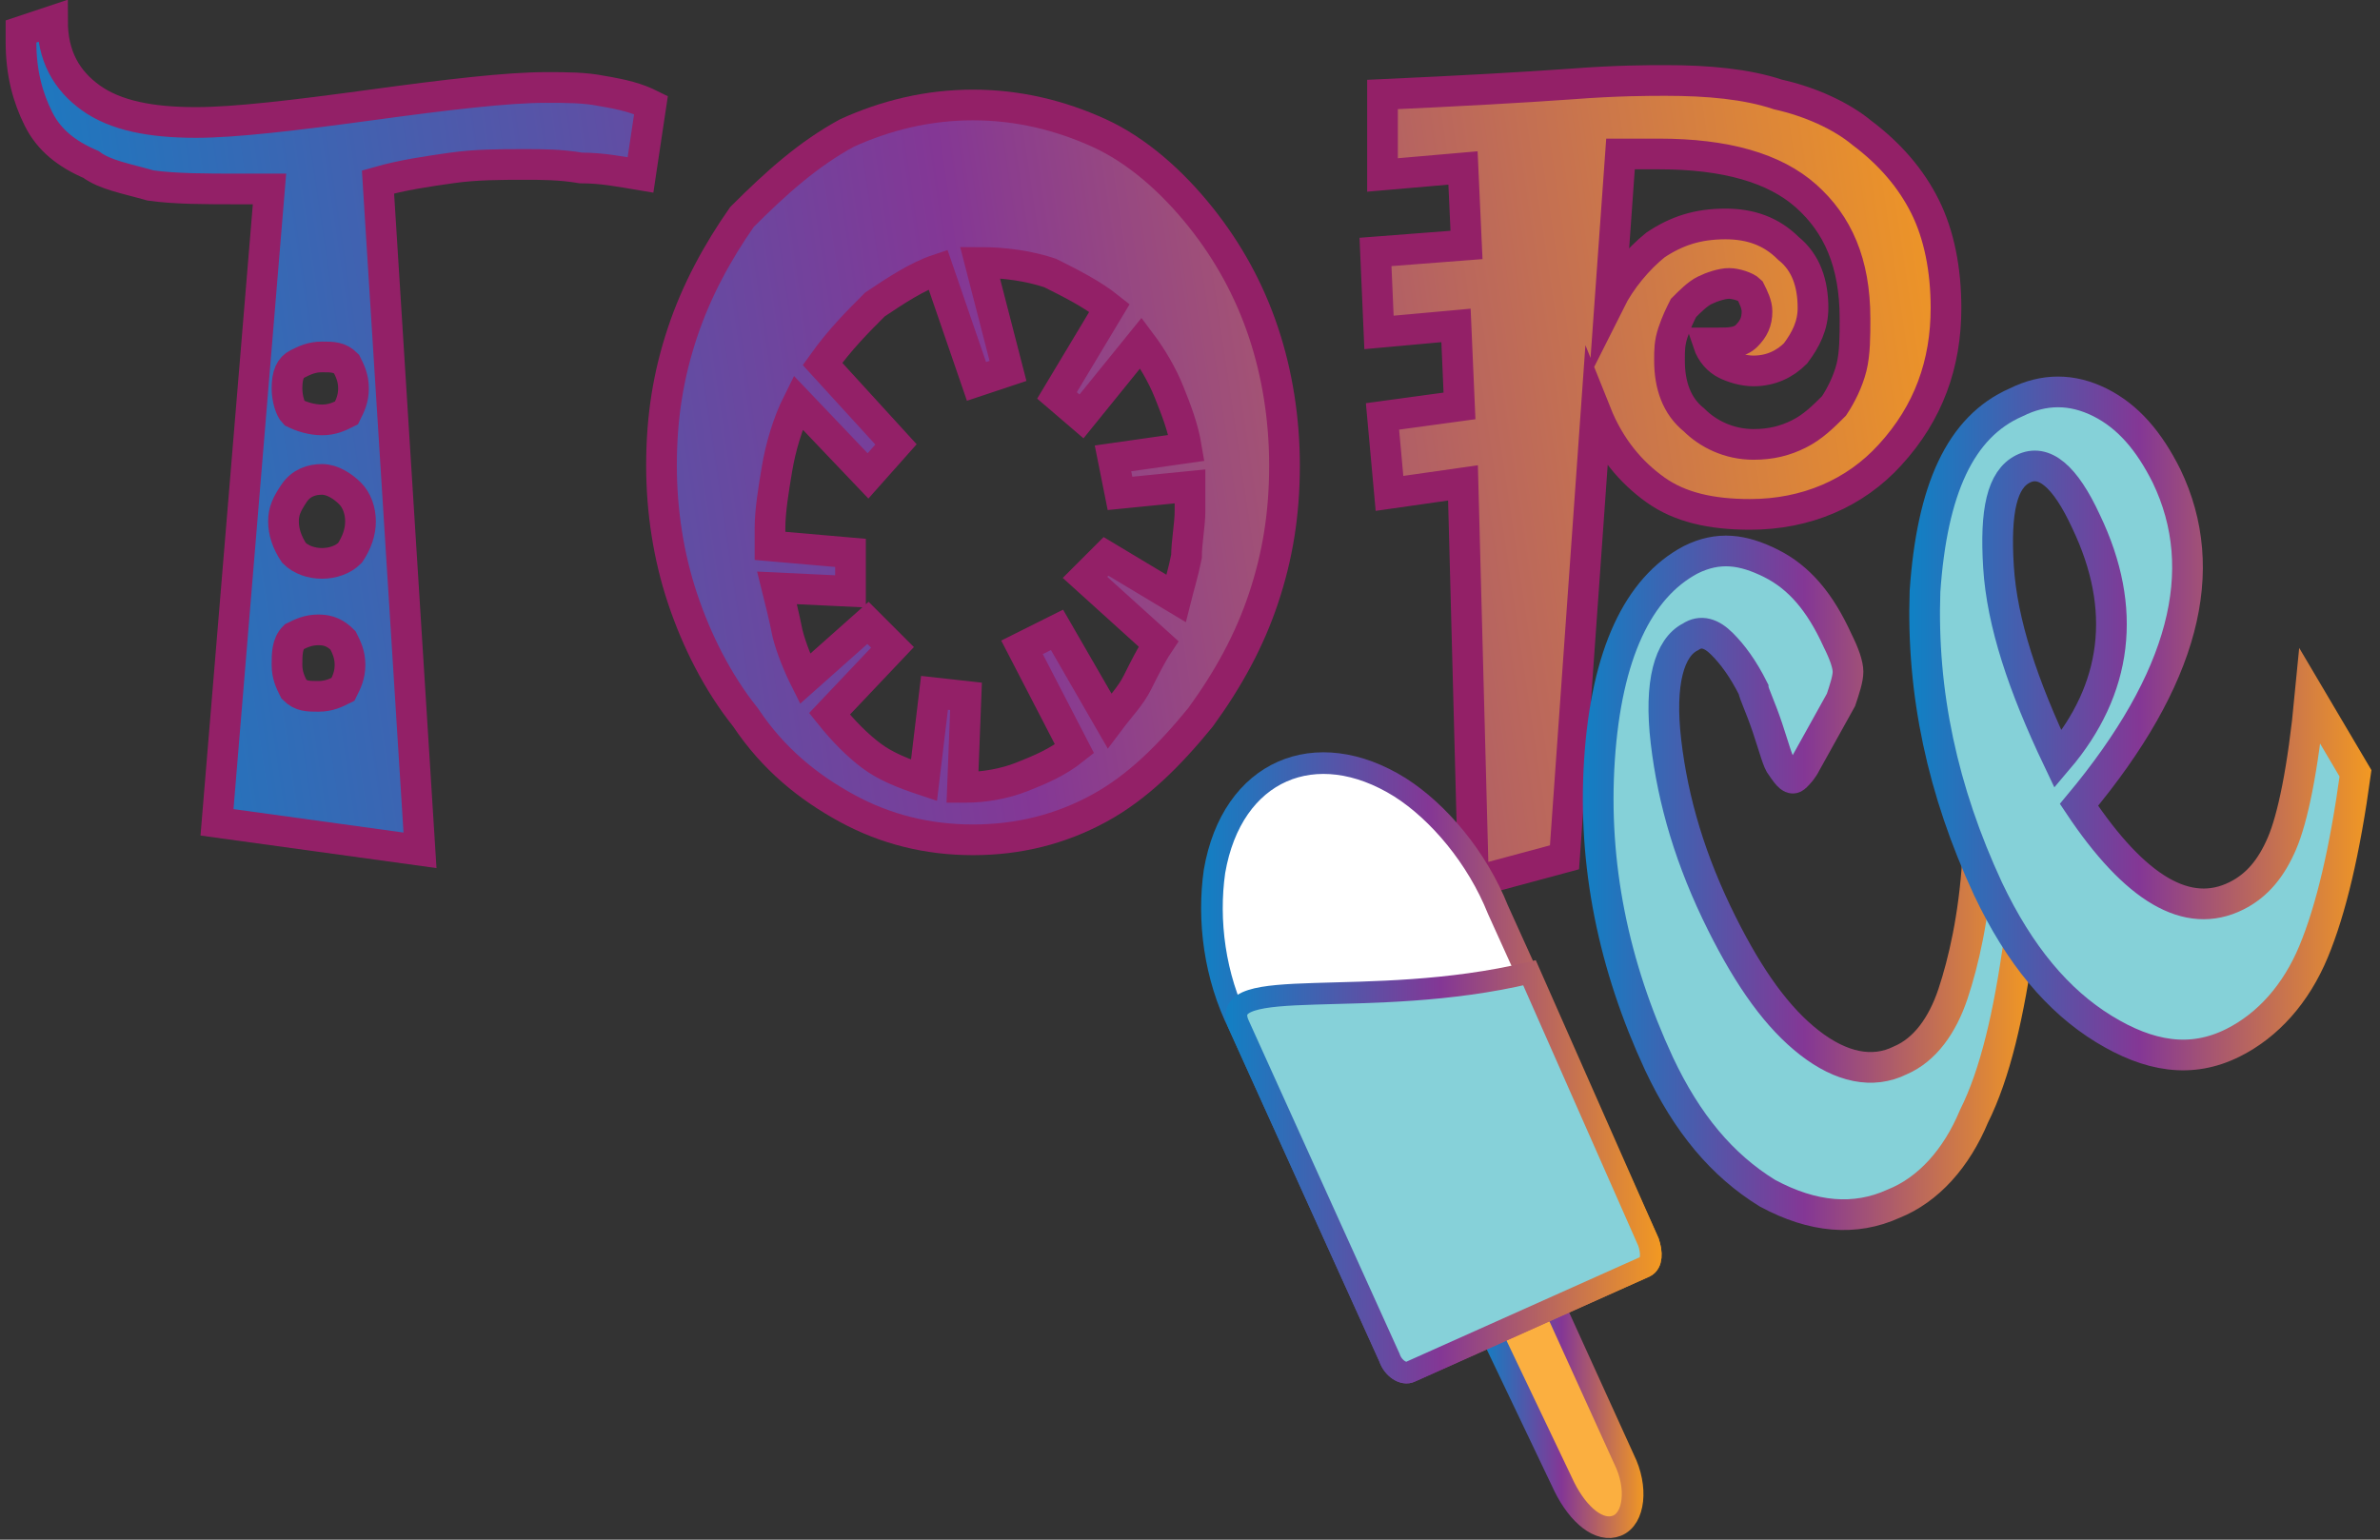 <?xml version="1.0" encoding="utf-8"?>
<!-- Generator: Adobe Illustrator 28.0.0, SVG Export Plug-In . SVG Version: 6.00 Build 0)  -->
<svg version="1.1" id="Слой_1" xmlns="http://www.w3.org/2000/svg" xmlns:xlink="http://www.w3.org/1999/xlink" x="0px" y="0px"
	 viewBox="0 0 68 44" style="enable-background:new 0 0 68 44;" xml:space="preserve">
<rect x="0" y="0" width="68" height="44" fill="#333333" stroke="none"/>
<style type="text/css">
	.st0{fill:url(#SVGID_1_);stroke:#932067;stroke-width:0.877;stroke-miterlimit:10;}
	
		.st1{fill:url(#SVGID_00000013192195431016943900000001897082902617860287_);stroke:#932067;stroke-width:0.877;stroke-miterlimit:10;}
	
		.st2{fill:url(#SVGID_00000093146841488493677540000014367819390854922930_);stroke:#932067;stroke-width:0.877;stroke-miterlimit:10;}
	
		.st3{fill:#FBAF40;stroke:url(#SVGID_00000138554061180588345800000010870549164645198990_);stroke-width:0.618;stroke-miterlimit:10;}
	
		.st4{fill:#FFFFFF;stroke:url(#SVGID_00000047739865137916232170000006304226665342264215_);stroke-width:0.618;stroke-miterlimit:10;}
	
		.st5{fill:#86D1D9;stroke:url(#SVGID_00000088108649504654206600000010590404405186813085_);stroke-width:0.618;stroke-miterlimit:10;}
	
		.st6{fill:#85D1D8;stroke:url(#SVGID_00000074419696667766076410000001089464225287193007_);stroke-width:0.877;stroke-miterlimit:10;}
	
		.st7{fill:#85D1D8;stroke:url(#SVGID_00000098219548468071891160000015321046411588380588_);stroke-width:0.877;stroke-miterlimit:10;}
</style>
<g>
	<g>
		
			<linearGradient id="SVGID_1_" gradientUnits="userSpaceOnUse" x1="-174.891" y1="-601.22" x2="-117.993" y2="-592.763" gradientTransform="matrix(1 0 0 -1 174.315 -587.631)">
			<stop  offset="0" style="stop-color:#1180C4"/>
			<stop  offset="0.494" style="stop-color:#843795"/>
			<stop  offset="1" style="stop-color:#F29922"/>
		</linearGradient>
		<path class="st0" d="M18.6,3l-0.3,2c-0.6-0.1-1.1-0.2-1.7-0.2C16,4.7,15.5,4.7,15,4.7c-0.7,0-1.4,0-2.1,0.1
			c-0.7,0.1-1.4,0.2-2.1,0.4L12,24.3l-5.8-0.8L7.7,5.4H6.8c-0.9,0-1.8,0-2.5-0.1C3.6,5.1,3,5,2.6,4.7C1.9,4.4,1.4,4,1.1,3.4
			S0.6,2.1,0.6,1.2V0.9l0.9-0.3c0,1,0.4,1.7,1.1,2.2s1.7,0.7,3,0.7c1.1,0,2.8-0.2,5-0.5s3.9-0.5,5-0.5c0.6,0,1.1,0,1.6,0.1
			C17.8,2.7,18.2,2.8,18.6,3z M10.3,14.9c0-0.3-0.1-0.6-0.3-0.8s-0.5-0.4-0.8-0.4s-0.6,0.1-0.8,0.4s-0.3,0.5-0.3,0.8
			s0.1,0.6,0.3,0.9c0.2,0.2,0.5,0.3,0.8,0.3S9.8,16,10,15.8C10.2,15.5,10.3,15.2,10.3,14.9z M10,19c0-0.3-0.1-0.5-0.2-0.7
			C9.6,18.1,9.4,18,9.1,18s-0.5,0.1-0.7,0.2c-0.2,0.2-0.2,0.5-0.2,0.8s0.1,0.5,0.2,0.7c0.2,0.2,0.4,0.2,0.7,0.2s0.5-0.1,0.7-0.2
			C9.9,19.5,10,19.3,10,19z M10.1,11.1c0-0.3-0.1-0.5-0.2-0.7c-0.2-0.2-0.4-0.2-0.7-0.2s-0.5,0.1-0.7,0.2s-0.3,0.3-0.3,0.7
			c0,0.3,0.1,0.6,0.2,0.7C8.6,11.9,8.9,12,9.2,12s0.5-0.1,0.7-0.2C10,11.6,10.1,11.4,10.1,11.1z"/>
		
			<linearGradient id="SVGID_00000101809077905594731130000008361383039825897857_" gradientUnits="userSpaceOnUse" x1="-174.282" y1="-605.307" x2="-117.386" y2="-596.85" gradientTransform="matrix(1 0 0 -1 174.315 -587.631)">
			<stop  offset="0" style="stop-color:#1180C4"/>
			<stop  offset="0.494" style="stop-color:#843795"/>
			<stop  offset="1" style="stop-color:#F29922"/>
		</linearGradient>
		
			<path style="fill:url(#SVGID_00000101809077905594731130000008361383039825897857_);stroke:#932067;stroke-width:0.877;stroke-miterlimit:10;" d="
			M36.7,13.3c0,1.4-0.2,2.6-0.6,3.8c-0.4,1.2-1,2.3-1.8,3.4c-0.9,1.1-1.8,2-2.9,2.6S29.1,24,27.8,24c-1.3,0-2.5-0.3-3.6-0.9
			s-2.1-1.4-2.9-2.6c-0.8-1-1.4-2.2-1.8-3.4s-0.6-2.5-0.6-3.8c0-1.4,0.2-2.6,0.6-3.8s1-2.3,1.7-3.3c1-1,1.9-1.8,3-2.4
			C25.3,3.3,26.5,3,27.8,3c1.3,0,2.5,0.3,3.6,0.8c1.1,0.5,2.1,1.4,2.9,2.4c0.8,1,1.4,2.1,1.8,3.3S36.7,12,36.7,13.3z M34,14.6
			c0-0.1,0-0.2,0-0.3s0-0.2,0-0.4l-2,0.2l-0.2-1l2.1-0.3c-0.1-0.6-0.3-1.1-0.5-1.6s-0.5-1-0.8-1.4l-1.7,2.1l-0.7-0.6l1.5-2.5
			c-0.5-0.4-1.1-0.7-1.7-1c-0.6-0.2-1.3-0.3-2-0.3l0.8,3.1l-0.9,0.3l-1.1-3.2c-0.6,0.2-1.2,0.6-1.8,1c-0.5,0.5-1,1-1.5,1.7l2.1,2.3
			l-0.8,0.9l-2-2.1c-0.3,0.6-0.5,1.3-0.6,1.9C22.1,14,22,14.6,22,15.1v0.5l2.3,0.2v1.1l-2.1-0.1c0.1,0.4,0.2,0.8,0.3,1.3
			c0.1,0.4,0.3,0.9,0.5,1.3l1.8-1.6l0.7,0.7l-1.8,1.9c0.4,0.5,0.8,0.9,1.2,1.2c0.4,0.3,0.9,0.5,1.5,0.7l0.3-2.5l0.9,0.1l-0.1,2.6
			h0.1c0.5,0,1.1-0.1,1.6-0.3c0.5-0.2,1-0.4,1.5-0.8l-1.5-2.9l1-0.5l1.5,2.6c0.3-0.4,0.6-0.7,0.8-1.1s0.4-0.8,0.6-1.1L31,16.5
			l0.6-0.6l2,1.2c0.1-0.4,0.2-0.7,0.3-1.2C33.9,15.5,34,15,34,14.6z"/>
		
			<linearGradient id="SVGID_00000037679722827785507920000004287009679681252482_" gradientUnits="userSpaceOnUse" x1="-173.936" y1="-607.64" x2="-117.04" y2="-599.182" gradientTransform="matrix(1 0 0 -1 174.315 -587.631)">
			<stop  offset="0" style="stop-color:#1180C4"/>
			<stop  offset="0.494" style="stop-color:#843795"/>
			<stop  offset="1" style="stop-color:#F29922"/>
		</linearGradient>
		
			<path style="fill:url(#SVGID_00000037679722827785507920000004287009679681252482_);stroke:#932067;stroke-width:0.877;stroke-miterlimit:10;" d="
			M55.6,8.8c0,1.6-0.5,3-1.6,4.2c-1,1.1-2.4,1.7-4,1.7c-1.1,0-2-0.2-2.7-0.7s-1.3-1.2-1.7-2.2l-0.9,12.7l-2.6,0.7l-0.3-11.4
			l-2.1,0.3l-0.2-2.2l2.2-0.3l-0.1-2.3l-2.2,0.2l-0.1-2.3L41.9,7l-0.1-2.2L39.5,5V2.7c2.2-0.1,4-0.2,5.4-0.3
			c1.3-0.1,2.2-0.1,2.7-0.1c1.2,0,2.3,0.1,3.2,0.4c0.9,0.2,1.8,0.6,2.4,1.1C54,4.4,54.6,5.1,55,5.9S55.6,7.7,55.6,8.8z M53,9.1
			c0-1.6-0.5-2.7-1.4-3.5s-2.3-1.2-4.2-1.2c-0.2,0-0.3,0-0.5,0s-0.4,0-0.6,0L46,8.6C46.3,8,46.8,7.4,47.3,7c0.6-0.4,1.2-0.6,2-0.6
			c0.7,0,1.3,0.2,1.8,0.7c0.5,0.4,0.7,1,0.7,1.7c0,0.5-0.2,0.9-0.5,1.3c-0.3,0.3-0.7,0.5-1.2,0.5c-0.3,0-0.6-0.1-0.8-0.2
			c-0.2-0.1-0.4-0.3-0.5-0.6h0.3c0.3,0,0.6,0,0.8-0.2c0.2-0.2,0.3-0.4,0.3-0.7c0-0.2-0.1-0.4-0.2-0.6c-0.1-0.1-0.4-0.2-0.6-0.2
			s-0.5,0.1-0.7,0.2c-0.2,0.1-0.4,0.3-0.6,0.5C48,9,47.9,9.2,47.8,9.5s-0.1,0.5-0.1,0.8c0,0.7,0.2,1.3,0.7,1.7
			c0.4,0.4,1,0.7,1.7,0.7c0.5,0,0.9-0.1,1.3-0.3c0.4-0.2,0.7-0.5,1-0.8c0.2-0.3,0.4-0.7,0.5-1.1C53,10.1,53,9.6,53,9.1z"/>
	</g>
	
		<linearGradient id="SVGID_00000061451140979662281130000012306140207798106522_" gradientUnits="userSpaceOnUse" x1="-131.994" y1="-628.105" x2="-127.322" y2="-628.105" gradientTransform="matrix(1 0 0 -1 174.315 -587.631)">
		<stop  offset="0" style="stop-color:#1180C4"/>
		<stop  offset="0.494" style="stop-color:#843795"/>
		<stop  offset="1" style="stop-color:#F29922"/>
	</linearGradient>
	
		<path style="fill:#FBAF40;stroke:url(#SVGID_00000061451140979662281130000012306140207798106522_);stroke-width:0.618;stroke-miterlimit:10;" d="
		M44.7,42.5c0.4,0.8,1,1.3,1.5,1.1s0.6-1.1,0.2-1.9l-2-4.4l-1.8,0.8L44.7,42.5z"/>
	
		<linearGradient id="SVGID_00000014594715379953386280000008063265340472752526_" gradientUnits="userSpaceOnUse" x1="-139.981" y1="-618.198" x2="-126.843" y2="-618.198" gradientTransform="matrix(1 0 0 -1 174.315 -587.631)">
		<stop  offset="0" style="stop-color:#1180C4"/>
		<stop  offset="0.494" style="stop-color:#843795"/>
		<stop  offset="1" style="stop-color:#F29922"/>
	</linearGradient>
	
		<path style="fill:#FFFFFF;stroke:url(#SVGID_00000014594715379953386280000008063265340472752526_);stroke-width:0.618;stroke-miterlimit:10;" d="
		M40,22.5c-2.4-1.5-4.8-0.5-5.3,2.4c-0.2,1.4,0,3,0.7,4.4l4.3,9.5c0.1,0.3,0.4,0.5,0.6,0.4l0,0l6.7-3c0.2-0.1,0.2-0.4,0.1-0.7l0,0
		L42.8,26C42.2,24.5,41.1,23.2,40,22.5z"/>
	
		<linearGradient id="SVGID_00000177464816691560568900000016529136201190005147_" gradientUnits="userSpaceOnUse" x1="-139.298" y1="-621.169" x2="-126.84" y2="-621.169" gradientTransform="matrix(1 0 0 -1 174.315 -587.631)">
		<stop  offset="0" style="stop-color:#1180C4"/>
		<stop  offset="0.494" style="stop-color:#843795"/>
		<stop  offset="1" style="stop-color:#F29922"/>
	</linearGradient>
	
		<path style="fill:#86D1D9;stroke:url(#SVGID_00000177464816691560568900000016529136201190005147_);stroke-width:0.618;stroke-miterlimit:10;" d="
		M35.4,29.3l4.3,9.5c0.1,0.3,0.4,0.5,0.6,0.4l0,0l6.7-3c0.2-0.1,0.2-0.4,0.1-0.7l0,0l-3.4-7.7C39.1,28.9,34.7,27.8,35.4,29.3z"/>
	<g>
		
			<linearGradient id="SVGID_00000106859684207320708080000003271981038285259407_" gradientUnits="userSpaceOnUse" x1="-129.13" y1="-612.91" x2="-116.2" y2="-612.91" gradientTransform="matrix(1 0 0 -1 174.315 -587.631)">
			<stop  offset="0" style="stop-color:#1180C4"/>
			<stop  offset="0.494" style="stop-color:#843795"/>
			<stop  offset="1" style="stop-color:#F29922"/>
		</linearGradient>
		
			<path style="fill:#85D1D8;stroke:url(#SVGID_00000106859684207320708080000003271981038285259407_);stroke-width:0.877;stroke-miterlimit:10;" d="
			M57.7,26.8c-0.3,2.2-0.7,3.9-1.3,5.1c-0.5,1.2-1.3,2.1-2.3,2.5c-1.1,0.5-2.3,0.4-3.6-0.3c-1.3-0.8-2.3-2-3.1-3.7
			c-1.3-2.8-1.9-5.7-1.7-8.7s1.1-4.9,2.6-5.7c0.8-0.4,1.5-0.3,2.3,0.1s1.4,1.1,1.9,2.2c0.2,0.4,0.3,0.7,0.3,0.9
			c0,0.2-0.1,0.5-0.2,0.8l-1,1.8c-0.1,0.2-0.2,0.3-0.3,0.4s-0.2,0-0.4-0.3c-0.1-0.1-0.2-0.5-0.4-1.1s-0.4-1-0.4-1.1
			c-0.3-0.6-0.6-1-0.9-1.3c-0.3-0.3-0.6-0.4-0.9-0.2c-0.6,0.3-0.9,1.3-0.7,3s0.7,3.4,1.6,5.2c0.8,1.6,1.6,2.7,2.5,3.4
			c0.9,0.7,1.8,0.9,2.6,0.5c0.7-0.3,1.2-1,1.5-1.9s0.6-2.2,0.7-3.8L57.7,26.8z"/>
		
			<linearGradient id="SVGID_00000074419333640467521340000002944795041789253002_" gradientUnits="userSpaceOnUse" x1="-119.638" y1="-608.356" x2="-106.563" y2="-608.356" gradientTransform="matrix(1 0 0 -1 174.315 -587.631)">
			<stop  offset="0" style="stop-color:#1180C4"/>
			<stop  offset="0.494" style="stop-color:#843795"/>
			<stop  offset="1" style="stop-color:#F29922"/>
		</linearGradient>
		
			<path style="fill:#85D1D8;stroke:url(#SVGID_00000074419333640467521340000002944795041789253002_);stroke-width:0.877;stroke-miterlimit:10;" d="
			M67.3,22.1c-0.3,2.2-0.7,3.9-1.2,5.1s-1.3,2.1-2.3,2.6c-1.2,0.6-2.4,0.4-3.7-0.4s-2.4-2.1-3.3-4c-1.3-2.8-1.9-5.6-1.8-8.5
			c0.2-2.9,1-4.7,2.6-5.4c0.8-0.4,1.6-0.4,2.4,0c0.8,0.4,1.4,1.1,1.9,2.1c1.3,2.7,0.5,5.8-2.5,9.4c1.6,2.4,3.1,3.3,4.5,2.6
			c0.6-0.3,1-0.8,1.3-1.5s0.6-2.1,0.8-4.2L67.3,22.1z M58.8,21.7c1.7-2,2-4.3,0.8-6.8c-0.6-1.3-1.2-1.8-1.8-1.5s-0.8,1.2-0.7,2.8
			C57.2,17.8,57.8,19.6,58.8,21.7z"/>
	</g>
</g>
</svg>
